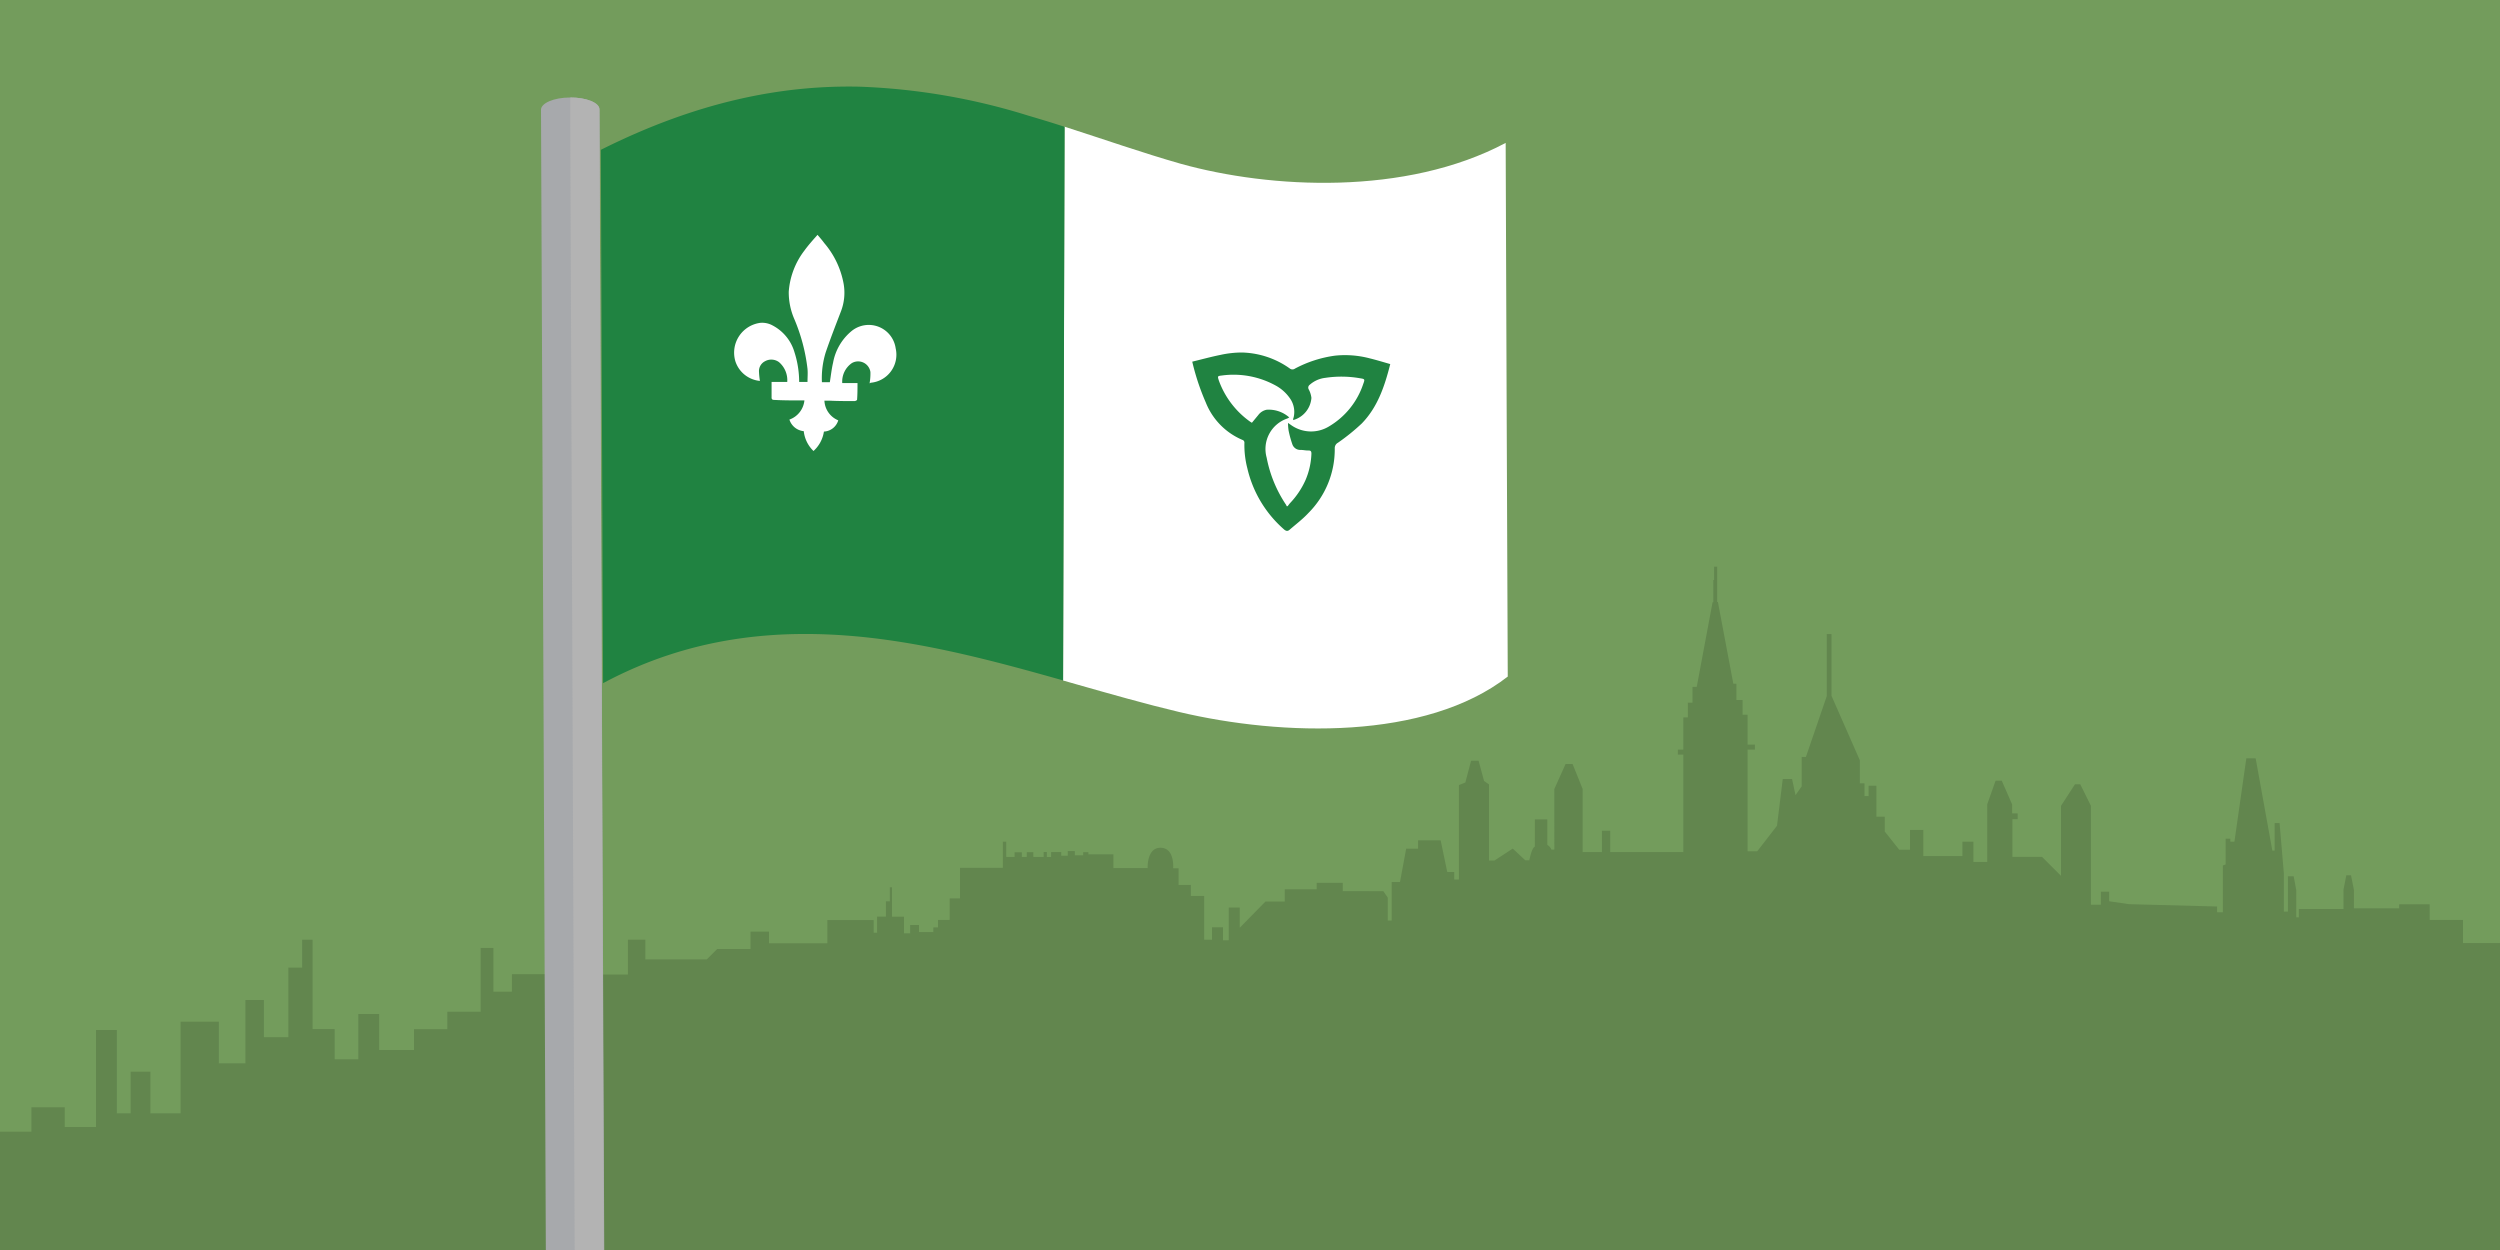 <svg id="Layer_1" data-name="Layer 1" xmlns="http://www.w3.org/2000/svg" xmlns:xlink="http://www.w3.org/1999/xlink" viewBox="0 0 300 150">
  <rect x="0" y="0" width="300" height="150" fill="#333333" stroke="none"/>
  <defs>
    <style>
      .cls-1, .cls-11 {
        fill: none;
      }

      .cls-2 {
        clip-path: url(#clip-path);
      }

      .cls-3 {
        fill: #739c5c;
      }

      .cls-4 {
        clip-path: url(#clip-path-2);
      }

      .cls-5 {
        fill: #208341;
      }

      .cls-6 {
        fill: #62864e;
      }

      .cls-7 {
        fill: #a7a9ac;
      }

      .cls-8 {
        fill: #b3b3b3;
      }

      .cls-9 {
        fill: #fff;
      }

      .cls-10 {
        clip-path: url(#clip-path-3);
      }

      .cls-11 {
        stroke: #0090cf;
        stroke-miterlimit: 10;
      }
    </style>
    <clipPath id="clip-path">
      <rect class="cls-1" width="300" height="150"/>
    </clipPath>
    <clipPath id="clip-path-2">
      <polygon class="cls-1" points="300 150 0 150 0 0 300.79 0 300 150"/>
    </clipPath>
    <clipPath id="clip-path-3">
      <rect class="cls-1" x="-1327.08" y="616.17" width="300" height="150"/>
    </clipPath>
  </defs>
  <title>French</title>
  <g class="cls-2">
    <g>
      <polygon class="cls-3" points="300 150 0 150 -0.79 0 300.79 0 300 150"/>
      <g class="cls-4">
        <g>
          <path class="cls-5" d="M142.92,79.21a1.17,1.17,0,0,0,.6.21V81a3.7,3.7,0,0,1-.6-.1Z"/>
          <path class="cls-5" d="M145.67,79v1.59h-.09a1.74,1.74,0,0,0-.49,0V79.08c.22,0,.4,0,.49-.06Z"/>
          <g id="EUwXWQ">
            <path class="cls-5" d="M144.33,80.5v-.22s0,0,0,0h0a.09.09,0,0,0-.06,0h-.15s0,0,0-.06,0,0,0,0l-.09-.07-.1-.09h0a0,0,0,0,0,0,0s0,0,0,0,0-.07,0-.1h0l.1,0s0,0,0,0,0,0,0-.06h0l.09.1h0a0,0,0,0,0,0,0h0v0s0-.06,0-.09,0-.06,0-.09h0l.06,0h0s0,0,0,0h0a.82.82,0,0,1,.07-.12h0l.07.13h0a0,0,0,0,0,0,0h0s0,.06,0,.09,0,.06,0,.09v0h0a0,0,0,0,0,0,0,0,0,0,0,0,0,0l.09-.1h0a.05.05,0,0,0,0,0,0,0,0,0,0,0,0l.12,0h0s0,.07,0,.12h0s0,0,0,0h0l-.21.16s0,0,0,0,0,0,0,.06h0a379434.51,379434.51,0,0,1-.12,0h-.09v.19Z"/>
          </g>
          <path class="cls-6" d="M418.62,140v84H-23.76V140h3.34l1.25-1.25v-3.34L-16.8,133v-3.19l1.46-1.46,1.88,1.88v3.47h2.93v3.14h1.6l1.6-1.6v-3.9H-5v7.38h3.19v-5.29H-.23v2.37h4v-2.93h4v2.37h3.75V123.6h2.5v10h1.66v-5h2.37v5h3.62v-11h4.59v5h3.19V120h2.22v4.46h2.93v-8.35h1.66v-3.34h1.25v10.72h2.65v3.62H43v-5.43h2.5V126h4.18v-2.5h4v-2.09h4v-7.66h1.53V119h2.22V116.9h6.55V115h3.47v1.94h3.9v-4.18h2.09v2.37h7.37l1.25-1.25h4v-2.09h2.22v1.4h7v-2.78h5.56v1.52h.41v-1.94h1.06v-1.83h.47v-1.69h.26V110h1.44v2h.74v-1h1.06v.85H112v-.56h.56v-.9h1.4v-2.58h1.24v-3.67h5.14V101h.41v1.83h1v-.56h.87v.56h.59v-.57H124v.57h1.24v-.59h.38v.6h.51v-.59h1.22v.44h.78v-.56h.85v.5h1v-.37h.63v.26h3v1.65h4.11s-.13-2.47,1.57-2.44,1.49,2.46,1.49,2.46h.65v2h1.47v1.32h1.6v5.26h.94v-1.5h1.32v1.56h.69v-3.93h1.32v2.43l3.09-3.15h2.31v-1.47H158v-.77h3.13v1H166l.53.77v2.75H167v-4.62h1l.74-4h1.43v-1h2.71l.79,3.8h.84v.9h.56V94.21l.77-.31.69-2.61h.9l.66,2.43.59.41v9.13h.66l2.19-1.43,1.5,1.4.49,0s.28-1.5.66-1.63V98.33h1.5v3.06a1.17,1.17,0,0,1,.49.56h.35V94.68l1.35-3h.84l1.21,3v7.57h2.31V99.69l1,0v2.56H202V90.55h-.66v-.6H202V86.09h.54V84.32h.56v-1.9h.51l1.9-10.16h.09V69.6h.09V68h.37v4.24h.09L208,82.05h.37V84h.74v1.77h.6v3.58h.88v.6h-.88v12.2h1.16l2.37-3.06.69-5.61h1.12l.41,1.94.74-1.06V90.83h.51l2.5-7.29V76.09h.57V83.5l3.4,7.73V94h.56v1.53h.49V94.29h.94V98h1v1.78l1.74,2.19h1.29V99.59h1.6v3.14h4.69V101h1.32v2.43h1.66V96.51l1-2.83h.74l1.25,2.86v1.07h.66v.69h-.63v4.52h3.55l2.28,2.28V96.7L249,94.11h.63l1.28,2.59v11.87h1.19V107h1v1.15l2.37.35,10.58.28v.69h.69v-5.61l.34-.13v-3.09h.56V101h.49l1.43-10h1.12l2,11.07h.28v-3.3h.59l.51,6v4.62h.49v-4.24h.69l.31,1.66v3.27h.31v-1h5.36v-2.33l.34-1.72h.56l.35,1.74V109h5.43v-.49h3.66v1.88h4v2.78h7v-1.41h2.22v2.09h4l1.25,1.25h7.37v-2.37h2.09v4.18h3.9V115h3.47v1.94h6.53V119h2.22V113.7h1.53v7.66h4v2.09h4V126h4.18v-4.31h2.5v5.43h2.78v-3.62h2.65V112.73h1.25v3.34h1.66v8.35h2.93V120h2.22v7.66h3.19v-5h4.59v11h3.62v-5h2.37v5h1.66v-10h2.5v11.69H387V132.9h4v2.93h4v-2.37h1.53v5.29h3.19v-7.38h2.37v3.9l1.6,1.6h1.6v-3.14h2.93v-3.47l1.88-1.88,1.46,1.46V133L414,135.4v3.34l1.25,1.25h3.33Z"/>
        </g>
      </g>
      <g>
        <g>
          <path class="cls-7" d="M68.42,11.7c-1.94,0-3.5.67-3.5,1.47l.63,148.64c0,.8,1.58,1.45,3.51,1.44s3.5-.67,3.5-1.47L71.93,13.14C71.93,12.34,70.36,11.69,68.42,11.7Z"/>
          <path class="cls-8" d="M71.94,13.12h0c0-.8-1.59-1.43-3.51-1.42v2.91h0L69,160.34h0v2.91c1.94,0,3.5-.67,3.5-1.47,0,0,0,0,0,0h0Z"/>
        </g>
        <path class="cls-9" d="M180.93,81.19c-9.82,7.64-27,7.2-39.47,4.24-4-.95-8.09-2.12-12.28-3.31l-1.61-.46.17-66.46c4.77,1.53,9.38,3.15,13.94,4.45,10.76,3,27,3.87,39-2.5C180.72,31.44,180.87,65.31,180.93,81.19Z"/>
        <path class="cls-5" d="M127.57,81.65c-7.82-2.21-15.93-4.4-24.2-5.23-10.19-1-20.61,0-31,5.56-.06-13.23-.2-47.38-.27-64,11.69-5.86,21.85-7.77,31-7.58a77,77,0,0,1,20.24,3.46c1.49.44,3,.89,4.41,1.36Z"/>
        <path class="cls-9" d="M104.35,46a6.66,6.66,0,0,0,.1-1.36,1.49,1.49,0,0,0-2.24-1.06,2.7,2.7,0,0,0-1.14,2.39l1.83,0c0,.68,0,1.34-.05,2,0,.06-.2.16-.3.16-1,0-2,0-3-.05h-.62a2.68,2.68,0,0,0,1.66,2.36,1.89,1.89,0,0,1-1.72,1.35,3.92,3.92,0,0,1-1.25,2.33,3.89,3.89,0,0,1-1.17-2.38,2,2,0,0,1-1.72-1.39,2.73,2.73,0,0,0,1.8-2.3l-.42,0c-1.06,0-2.12,0-3.18-.06-.27,0-.36-.09-.34-.36,0-.58,0-1.17,0-1.8l1.88,0a2.85,2.85,0,0,0-1-2.38,1.55,1.55,0,0,0-1.67-.1,1.33,1.33,0,0,0-.72,1.29,9.51,9.51,0,0,0,.11,1.07,3.43,3.43,0,0,1-2.94-2.34,3.61,3.61,0,0,1,3-4.63,2.62,2.62,0,0,1,1.49.33,5.29,5.29,0,0,1,2.6,3.21,11.75,11.75,0,0,1,.56,3.55l1,0c0-.53.05-1.05,0-1.57a21.66,21.66,0,0,0-1.62-6.06A8.08,8.08,0,0,1,94.65,35a9.18,9.18,0,0,1,1.87-4.92c.47-.65,1-1.24,1.58-1.9.31.36.57.66.82,1a10.34,10.34,0,0,1,2.32,4.9,6.23,6.23,0,0,1-.34,3.32c-.62,1.62-1.25,3.23-1.81,4.87a10.41,10.41,0,0,0-.46,3.59l.95,0c.13-.79.21-1.58.39-2.34a6.4,6.4,0,0,1,2.19-3.77,3.26,3.26,0,0,1,5.32,2.05,3.38,3.38,0,0,1-3,4.13A.47.47,0,0,1,104.35,46Z"/>
        <path class="cls-5" d="M143.07,43.4c1.15-.28,2.28-.59,3.42-.82A12.15,12.15,0,0,1,149,42.3a10.32,10.32,0,0,1,5.79,1.93.51.51,0,0,0,.61,0,14.3,14.3,0,0,1,4.79-1.55,11.61,11.61,0,0,1,4.17.32c.82.2,1.63.45,2.47.69-.67,2.65-1.51,5.16-3.41,7.12a24.52,24.52,0,0,1-2.87,2.32.73.73,0,0,0-.38.67A10.81,10.81,0,0,1,157,61.57c-.69.74-1.5,1.35-2.25,2-.23.2-.4.16-.62,0a13.88,13.88,0,0,1-4.45-7.38,11.13,11.13,0,0,1-.35-3.1.35.35,0,0,0-.16-.27,8.13,8.13,0,0,1-4.47-4.51A28.18,28.18,0,0,1,143.07,43.4Zm11.65,6.69-.24.13A3.86,3.86,0,0,0,152,54.92a15.27,15.27,0,0,0,2.33,5.66,1.2,1.2,0,0,1,.07.16l.12,0c.1-.13.19-.26.3-.38a9.8,9.8,0,0,0,1.85-2.77,8.82,8.82,0,0,0,.7-3.14c0-.27-.06-.4-.36-.39s-.62-.07-.93-.07a1,1,0,0,1-1-.68,12.59,12.59,0,0,1-.45-1.65,6.59,6.59,0,0,1-.07-.91l.36.25a4.13,4.13,0,0,0,4.56.17,9.32,9.32,0,0,0,4.11-5.1c.21-.56.2-.59-.39-.68a12.92,12.92,0,0,0-4.15-.05,3.42,3.42,0,0,0-1.89.84.42.42,0,0,0-.1.57,2.86,2.86,0,0,1,.31,1,3,3,0,0,1-2.19,2.66c0-.1,0-.21.05-.3a2.82,2.82,0,0,0-.43-2.3A5,5,0,0,0,153,46.22a10.47,10.47,0,0,0-6.37-1.16c-.53.06-.54.08-.37.6A10.39,10.39,0,0,0,150,50.59a2.43,2.43,0,0,0,.23.14l.76-.92a1.66,1.66,0,0,1,1-.64A3.7,3.7,0,0,1,154.72,50.1Z"/>
      </g>
    </g>
  </g>
  <g class="cls-10">
    <g>
      <g class="cls-10">
        <path class="cls-11" d="M0,74.5c15,0,15,1,30,1s15-1,30-1,15,1,30,1,15-1,30-1,15,1,30,1,15-1,30-1,15,1,30,1,15-1,30-1,15,1,30,1,15-1,30-1"/>
      </g>
      <path class="cls-11" d="M0,74.5c15,0,15,1,30,1s15-1,30-1,15,1,30,1,15-1,30-1,15,1,30,1,15-1,30-1,15,1,30,1,15-1,30-1,15,1,30,1,15-1,30-1"/>
    </g>
  </g>
</svg>
